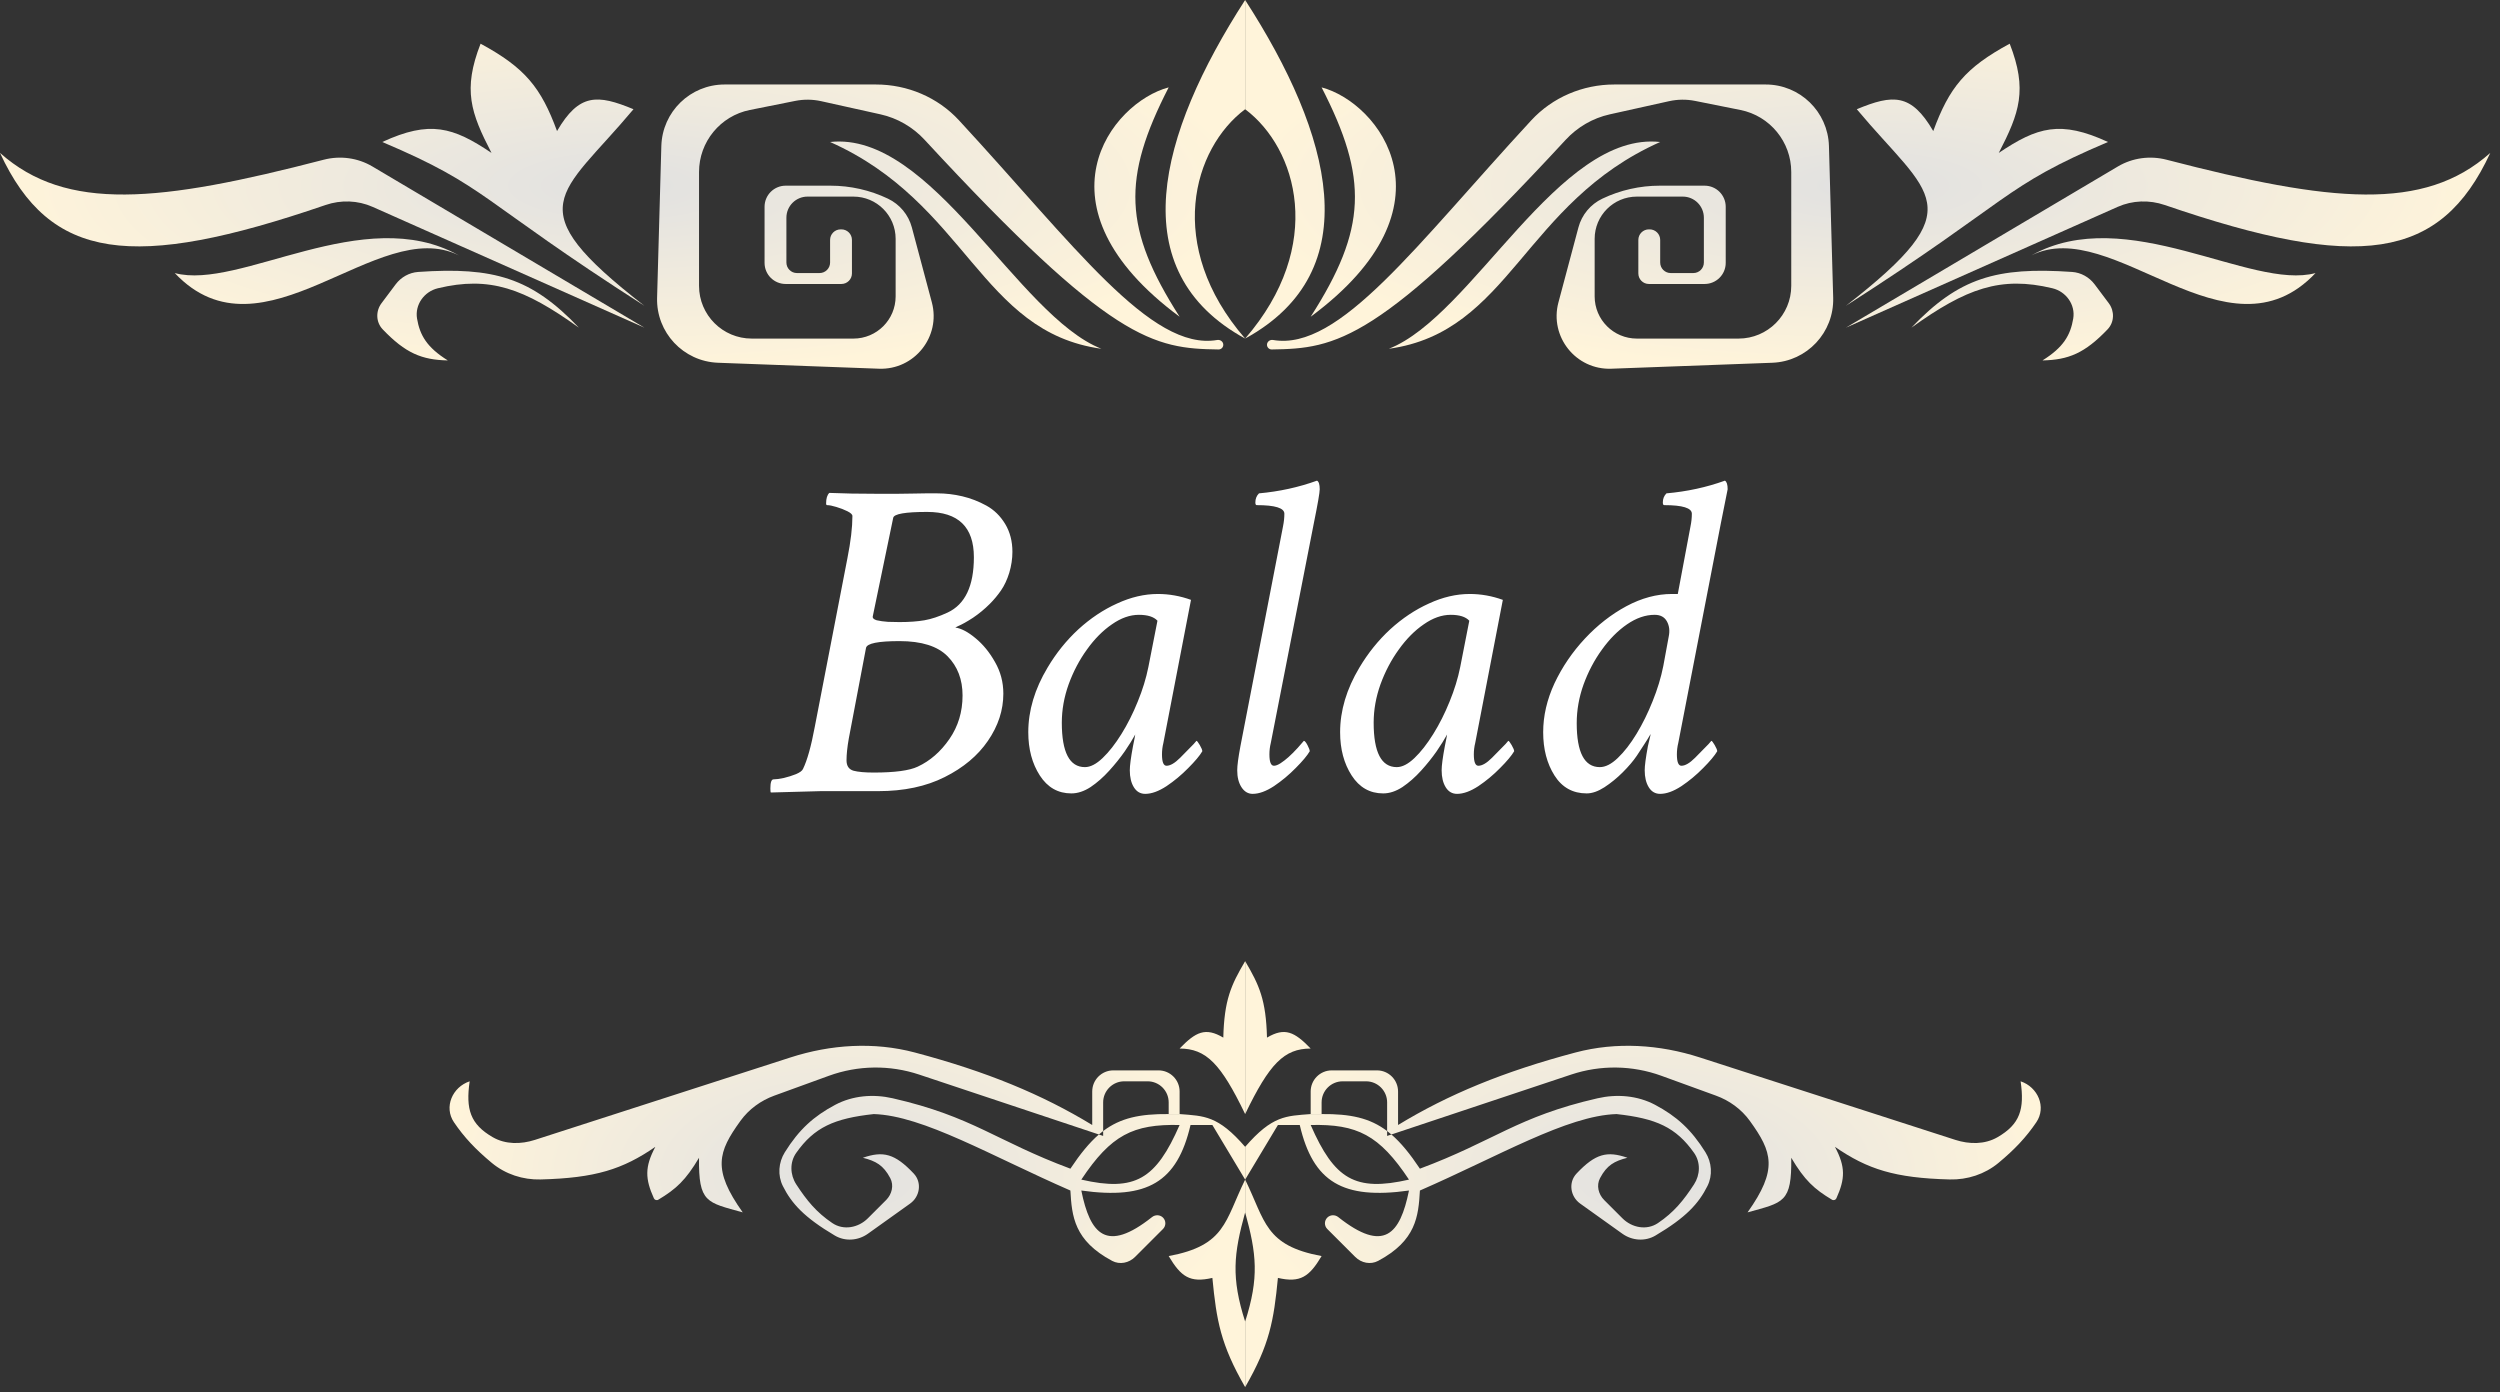 <svg width="237" height="132" viewBox="0 0 237 132" fill="none" xmlns="http://www.w3.org/2000/svg">
<rect x="0" y="0" width="237" height="132" fill="#333333" stroke="none"/>
<path d="M50.713 108.06C49.389 108.487 47.922 108.504 46.717 107.809C44.58 106.575 44.142 105.154 44.524 102.508V102.508C42.88 103.056 42.063 104.953 43.034 106.388C43.998 107.812 45.094 108.974 46.627 110.246C47.918 111.316 49.57 111.855 51.246 111.812C56.441 111.679 59.035 110.851 62.126 108.72C61.105 110.641 61.162 111.76 61.989 113.6C62.061 113.76 62.257 113.822 62.408 113.731C64.083 112.73 65.004 111.892 66.268 109.756C66.216 114.032 66.985 113.977 70.41 114.933C67.52 110.86 68.053 109.221 70.198 106.254C70.996 105.151 72.126 104.331 73.406 103.866L78.578 101.985C81.335 100.982 84.349 100.942 87.132 101.869L104.174 107.55C104.308 107.435 104.443 107.326 104.579 107.223V104.508C104.579 103.403 105.474 102.508 106.579 102.508H108.791C109.896 102.508 110.791 103.403 110.791 104.508V105.614H111.827V103.472C111.827 102.368 110.931 101.472 109.827 101.472H105.543C104.439 101.472 103.543 102.368 103.543 103.472V106.65C98.774 103.748 93.533 101.584 86.726 99.777C82.846 98.747 78.754 99.014 74.933 100.247L50.713 108.06Z" fill="url(#paint0_radial_692_2018)"/>
<path fill-rule="evenodd" clip-rule="evenodd" d="M118.04 111.827V108.721C115.458 105.74 114.164 105.799 111.827 105.614H110.791C108.063 105.589 106.223 105.979 104.579 107.223V107.685L104.174 107.55C103.27 108.327 102.41 109.382 101.473 110.791C94.423 108.167 92.242 105.859 84.631 104.117C82.793 103.696 80.838 103.854 79.174 104.739C77.141 105.82 75.748 107.075 74.401 109.235C73.798 110.201 73.705 111.42 74.215 112.438C75.05 114.107 76.25 115.417 79.138 117.128C80.119 117.709 81.351 117.62 82.279 116.957L86.28 114.099C87.219 113.429 87.413 112.09 86.622 111.251C84.831 109.354 83.723 109.09 81.799 109.756C83.025 110.067 83.748 110.456 84.397 111.688C84.76 112.378 84.552 113.216 84.001 113.767L82.276 115.492C81.371 116.397 79.967 116.664 78.906 115.948C77.392 114.927 76.479 113.802 75.488 112.283C74.894 111.372 74.854 110.185 75.48 109.296C77.189 106.871 79.077 106.022 82.835 105.614C87.514 105.758 93.974 109.592 101.473 112.862C101.611 115.305 101.827 117.608 105.431 119.531C106.15 119.915 107.027 119.733 107.604 119.156L110.252 116.508C110.55 116.21 110.55 115.727 110.252 115.429V115.429C109.972 115.149 109.522 115.134 109.211 115.381C104.883 118.812 103.35 117.017 102.508 112.862C108.785 113.743 111.601 112.063 112.862 106.65H114.933L118.04 111.827ZM102.508 111.827C105.324 107.593 107.417 106.549 111.827 106.65C109.582 111.782 107.624 113.001 102.508 111.827Z" fill="url(#paint1_radial_692_2018)"/>
<path d="M118.04 114.933V111.827C116.112 115.763 116.189 118.074 110.791 119.075C111.96 121.038 112.806 121.636 114.933 121.146C115.325 125.201 115.718 127.472 118.04 131.5V125.287C116.703 121.107 116.953 118.865 118.04 114.933Z" fill="url(#paint2_radial_692_2018)"/>
<path d="M115.969 98.366C116.06 94.792 116.696 93.394 118.04 91.118V105.614C115.723 100.811 114.342 99.414 111.827 99.401C113.365 97.812 114.277 97.364 115.969 98.366Z" fill="url(#paint3_radial_692_2018)"/>
<path d="M185.366 108.06C186.69 108.487 188.157 108.504 189.362 107.809C191.499 106.575 191.937 105.154 191.555 102.508V102.508C193.199 103.056 194.016 104.953 193.045 106.388C192.081 107.812 190.985 108.974 189.452 110.246C188.161 111.316 186.509 111.855 184.833 111.812C179.638 111.679 177.044 110.851 173.953 108.72C174.974 110.641 174.917 111.76 174.09 113.6C174.018 113.76 173.822 113.822 173.671 113.731C171.996 112.73 171.075 111.892 169.811 109.756C169.863 114.032 169.094 113.977 165.669 114.933C168.559 110.86 168.026 109.221 165.881 106.254C165.083 105.151 163.953 104.331 162.673 103.866L157.501 101.985C154.744 100.982 151.73 100.942 148.947 101.869L131.905 107.55C131.771 107.435 131.636 107.326 131.5 107.223V104.508C131.5 103.403 130.605 102.508 129.5 102.508H127.288C126.183 102.508 125.288 103.403 125.288 104.508V105.614H124.252V103.472C124.252 102.368 125.148 101.472 126.252 101.472H130.536C131.64 101.472 132.536 102.368 132.536 103.472V106.65C137.305 103.748 142.547 101.584 149.353 99.777C153.233 98.747 157.325 99.014 161.146 100.247L185.366 108.06Z" fill="url(#paint4_radial_692_2018)"/>
<path fill-rule="evenodd" clip-rule="evenodd" d="M118.04 111.827V108.721C120.621 105.74 121.915 105.799 124.252 105.614H125.288C128.016 105.589 129.856 105.979 131.5 107.223V107.685L131.905 107.55C132.809 108.327 133.669 109.382 134.607 110.791C141.656 108.167 143.837 105.859 151.448 104.117C153.286 103.696 155.241 103.854 156.905 104.739C158.938 105.82 160.331 107.075 161.678 109.235C162.281 110.201 162.374 111.42 161.864 112.438C161.029 114.107 159.829 115.417 156.941 117.128C155.96 117.709 154.728 117.62 153.8 116.957L149.799 114.099C148.86 113.429 148.666 112.09 149.457 111.251C151.248 109.354 152.356 109.09 154.28 109.756C153.054 110.067 152.331 110.456 151.683 111.688C151.319 112.378 151.527 113.216 152.079 113.767L153.803 115.492C154.708 116.397 156.112 116.664 157.173 115.948C158.687 114.927 159.601 113.802 160.591 112.283C161.185 111.372 161.225 110.185 160.599 109.296C158.891 106.871 157.002 106.022 153.244 105.614C148.565 105.758 142.105 109.592 134.607 112.862C134.468 115.305 134.252 117.608 130.648 119.531C129.929 119.915 129.052 119.733 128.475 119.156L125.827 116.508C125.529 116.21 125.529 115.727 125.827 115.429V115.429C126.107 115.149 126.557 115.134 126.868 115.381C131.196 118.812 132.729 117.017 133.571 112.862C127.294 113.743 124.479 112.063 123.217 106.65H121.146L118.04 111.827ZM133.571 111.827C130.755 107.593 128.662 106.549 124.252 106.65C126.497 111.782 128.455 113.001 133.571 111.827Z" fill="url(#paint5_radial_692_2018)"/>
<path d="M118.04 114.933V111.827C119.967 115.763 119.89 118.074 125.288 119.075C124.119 121.038 123.273 121.636 121.146 121.146C120.755 125.201 120.362 127.472 118.04 131.5V125.287C119.376 121.107 119.126 118.865 118.04 114.933Z" fill="url(#paint6_radial_692_2018)"/>
<path d="M120.11 98.366C120.019 94.792 119.383 93.394 118.04 91.118V105.614C120.356 100.811 121.737 99.414 124.252 99.401C122.714 97.812 121.802 97.364 120.11 98.366Z" fill="url(#paint7_radial_692_2018)"/>
<path d="M95.117 65.762C95.117 67.323 94.63 68.812 93.656 70.231C92.697 71.634 91.329 72.78 89.553 73.668C87.791 74.556 85.693 75 83.258 75H77.801L73.074 75.129C73.046 75.1 73.031 74.971 73.031 74.742C73.031 74.169 73.132 73.883 73.332 73.883C73.561 73.883 73.883 73.84 74.299 73.754C74.714 73.654 75.101 73.532 75.459 73.389C75.831 73.231 76.053 73.066 76.125 72.894C76.526 72.078 76.898 70.746 77.242 68.898L80.336 52.914C80.651 51.324 80.809 49.992 80.809 48.918C80.809 48.775 80.651 48.624 80.336 48.467C80.021 48.309 79.67 48.173 79.283 48.059C78.911 47.944 78.617 47.887 78.402 47.887C78.345 47.887 78.316 47.829 78.316 47.715C78.316 47.257 78.417 46.927 78.617 46.727C79.276 46.755 79.985 46.777 80.744 46.791C81.518 46.805 82.341 46.812 83.215 46.812C83.888 46.812 84.497 46.812 85.041 46.812C85.6 46.812 86.094 46.805 86.523 46.791C86.953 46.777 87.361 46.77 87.748 46.77C88.135 46.77 88.5 46.77 88.844 46.77C89.646 46.77 90.441 46.863 91.228 47.049C92.016 47.235 92.775 47.529 93.506 47.93C94.236 48.331 94.831 48.911 95.289 49.67C95.747 50.429 95.977 51.31 95.977 52.312C95.977 52.971 95.876 53.637 95.676 54.31C95.475 54.955 95.217 55.507 94.902 55.965C94.587 56.423 94.229 56.853 93.828 57.254C93.341 57.741 92.811 58.178 92.238 58.565C91.665 58.937 91.193 59.202 90.82 59.359L90.562 59.488C91.135 59.574 91.773 59.911 92.475 60.498C93.191 61.085 93.807 61.837 94.322 62.754C94.852 63.671 95.117 64.673 95.117 65.762ZM92.324 52.828C92.324 49.964 90.849 48.531 87.898 48.531C85.822 48.531 84.747 48.717 84.676 49.09L82.742 58.414C82.699 58.586 82.821 58.715 83.107 58.801C83.408 58.872 83.766 58.922 84.182 58.951C84.597 58.965 84.962 58.973 85.277 58.973C86.194 58.973 86.982 58.915 87.641 58.801C88.299 58.686 89.03 58.443 89.832 58.07C91.493 57.297 92.324 55.55 92.324 52.828ZM91.25 65.934C91.25 64.415 90.777 63.176 89.832 62.217C88.887 61.257 87.368 60.777 85.277 60.777C83.243 60.777 82.184 60.992 82.098 61.422L80.465 70.016C80.322 70.832 80.25 71.519 80.25 72.078C80.25 72.608 80.472 72.938 80.916 73.066C81.36 73.181 81.997 73.238 82.828 73.238C84.819 73.238 86.208 73.052 86.996 72.68C88.171 72.135 89.173 71.262 90.004 70.059C90.835 68.856 91.25 67.481 91.25 65.934ZM109.77 56.309C110.829 56.309 111.875 56.495 112.906 56.867L110.285 70.445C110.199 70.789 110.156 71.147 110.156 71.519C110.156 72.236 110.299 72.594 110.586 72.594C110.944 72.594 111.374 72.343 111.875 71.842C112.376 71.326 112.806 70.889 113.164 70.531L113.422 70.231C113.479 70.231 113.587 70.367 113.744 70.639C113.902 70.911 113.98 71.104 113.98 71.219C113.737 71.634 113.293 72.164 112.648 72.809C112.018 73.453 111.331 74.026 110.586 74.527C109.841 75.014 109.168 75.258 108.566 75.258C108.108 75.258 107.75 75.05 107.492 74.635C107.234 74.219 107.105 73.682 107.105 73.023C107.105 72.579 107.206 71.82 107.406 70.746L107.557 69.994C107.6 69.794 107.621 69.672 107.621 69.629C107.392 70.059 107.062 70.588 106.633 71.219C106.203 71.835 105.709 72.451 105.15 73.066C104.592 73.682 104.005 74.198 103.389 74.613C102.773 75.014 102.164 75.215 101.562 75.215C100.302 75.215 99.307 74.649 98.576 73.518C97.846 72.386 97.481 71.018 97.481 69.414C97.481 67.366 98.089 65.325 99.307 63.291C100.123 61.916 101.097 60.706 102.229 59.66C103.374 58.615 104.599 57.798 105.902 57.211C107.206 56.609 108.495 56.309 109.77 56.309ZM107.965 58.285C107.12 58.285 106.268 58.586 105.408 59.188C104.549 59.775 103.761 60.57 103.045 61.572C102.329 62.56 101.749 63.663 101.305 64.881C100.875 66.084 100.66 67.294 100.66 68.512C100.66 71.319 101.391 72.723 102.852 72.723C103.367 72.723 103.926 72.436 104.527 71.863C105.129 71.29 105.723 70.531 106.311 69.586C106.898 68.641 107.413 67.617 107.857 66.514C108.316 65.397 108.652 64.301 108.867 63.227L109.727 58.844C109.383 58.471 108.796 58.285 107.965 58.285ZM117.59 70.746L121.629 49.906C121.715 49.477 121.758 49.075 121.758 48.703C121.758 48.159 120.884 47.887 119.137 47.887C119.051 47.887 119.008 47.801 119.008 47.629C119.008 47.285 119.122 46.999 119.352 46.77C121.271 46.598 123.104 46.197 124.852 45.566C125.023 45.652 125.109 45.925 125.109 46.383C125.109 46.698 124.923 47.772 124.551 49.605L120.469 70.445C120.383 70.789 120.34 71.147 120.34 71.519C120.34 72.236 120.483 72.594 120.77 72.594C120.941 72.594 121.149 72.515 121.393 72.357C121.636 72.2 121.887 72.007 122.145 71.777C122.402 71.548 122.696 71.255 123.025 70.897C123.355 70.524 123.548 70.302 123.605 70.231C123.691 70.231 123.806 70.367 123.949 70.639C124.092 70.911 124.164 71.104 124.164 71.219C123.921 71.634 123.477 72.164 122.832 72.809C122.202 73.453 121.514 74.026 120.77 74.527C120.025 75.014 119.352 75.258 118.75 75.258C118.32 75.258 117.969 75.05 117.697 74.635C117.425 74.219 117.289 73.682 117.289 73.023C117.289 72.579 117.389 71.82 117.59 70.746ZM139.332 56.309C140.392 56.309 141.438 56.495 142.469 56.867L139.848 70.445C139.762 70.789 139.719 71.147 139.719 71.519C139.719 72.236 139.862 72.594 140.148 72.594C140.507 72.594 140.936 72.343 141.438 71.842C141.939 71.326 142.368 70.889 142.727 70.531L142.984 70.231C143.042 70.231 143.149 70.367 143.307 70.639C143.464 70.911 143.543 71.104 143.543 71.219C143.299 71.634 142.855 72.164 142.211 72.809C141.581 73.453 140.893 74.026 140.148 74.527C139.404 75.014 138.73 75.258 138.129 75.258C137.671 75.258 137.312 75.05 137.055 74.635C136.797 74.219 136.668 73.682 136.668 73.023C136.668 72.579 136.768 71.82 136.969 70.746L137.119 69.994C137.162 69.794 137.184 69.672 137.184 69.629C136.954 70.059 136.625 70.588 136.195 71.219C135.766 71.835 135.271 72.451 134.713 73.066C134.154 73.682 133.567 74.198 132.951 74.613C132.335 75.014 131.727 75.215 131.125 75.215C129.865 75.215 128.869 74.649 128.139 73.518C127.408 72.386 127.043 71.018 127.043 69.414C127.043 67.366 127.652 65.325 128.869 63.291C129.686 61.916 130.66 60.706 131.791 59.66C132.937 58.615 134.161 57.798 135.465 57.211C136.768 56.609 138.057 56.309 139.332 56.309ZM137.527 58.285C136.682 58.285 135.83 58.586 134.971 59.188C134.111 59.775 133.324 60.57 132.607 61.572C131.891 62.56 131.311 63.663 130.867 64.881C130.438 66.084 130.223 67.294 130.223 68.512C130.223 71.319 130.953 72.723 132.414 72.723C132.93 72.723 133.488 72.436 134.09 71.863C134.691 71.29 135.286 70.531 135.873 69.586C136.46 68.641 136.976 67.617 137.42 66.514C137.878 65.397 138.215 64.301 138.43 63.227L139.289 58.844C138.945 58.471 138.358 58.285 137.527 58.285ZM163.781 46.383L163.137 49.605L159.098 70.445C159.012 70.789 158.969 71.147 158.969 71.519C158.969 72.236 159.112 72.594 159.398 72.594C159.757 72.594 160.186 72.343 160.688 71.842C161.189 71.326 161.618 70.889 161.977 70.531L162.234 70.231C162.292 70.231 162.399 70.367 162.557 70.639C162.714 70.911 162.793 71.104 162.793 71.219C162.549 71.634 162.105 72.164 161.461 72.809C160.831 73.453 160.143 74.026 159.398 74.527C158.654 75.014 157.98 75.258 157.379 75.258C156.921 75.258 156.562 75.05 156.305 74.635C156.047 74.219 155.918 73.682 155.918 73.023C155.918 72.594 156.018 71.835 156.219 70.746C156.247 70.603 156.298 70.388 156.369 70.102C156.441 69.815 156.477 69.643 156.477 69.586C156.29 69.915 156.083 70.252 155.854 70.596C155.639 70.939 155.41 71.29 155.166 71.648C154.837 72.135 154.393 72.658 153.834 73.217C153.29 73.761 152.71 74.234 152.094 74.635C151.492 75.022 150.934 75.215 150.418 75.215C149.1 75.215 148.083 74.649 147.367 73.518C146.651 72.386 146.293 71.018 146.293 69.414C146.293 67.867 146.651 66.32 147.367 64.773C148.098 63.227 149.057 61.816 150.246 60.541C151.435 59.266 152.745 58.242 154.178 57.469C155.624 56.695 157.064 56.309 158.496 56.309H159.055L160.258 49.906C160.344 49.491 160.387 49.09 160.387 48.703C160.387 48.159 159.513 47.887 157.766 47.887C157.68 47.887 157.637 47.801 157.637 47.629C157.637 47.285 157.751 46.999 157.98 46.77C159.928 46.598 161.776 46.197 163.523 45.566C163.695 45.667 163.781 45.939 163.781 46.383ZM157.68 63.141L158.195 60.348C158.31 59.803 158.253 59.324 158.023 58.908C157.794 58.493 157.408 58.285 156.863 58.285C155.99 58.285 155.116 58.586 154.242 59.188C153.368 59.789 152.574 60.591 151.857 61.594C151.141 62.582 150.561 63.685 150.117 64.902C149.688 66.106 149.473 67.323 149.473 68.555C149.473 71.333 150.203 72.723 151.664 72.723C152.194 72.723 152.76 72.436 153.361 71.863C153.977 71.276 154.572 70.51 155.145 69.564C155.717 68.619 156.226 67.588 156.67 66.471C157.128 65.339 157.465 64.229 157.68 63.141Z" fill="white"/>
<path d="M0 14.496C6.3 20.098 15.079 19.198 30.687 15.142C32.25 14.736 33.917 14.96 35.306 15.783L61.09 31.063L35.33 19.614C33.92 18.987 32.318 18.935 30.859 19.436C12.55 25.716 4.737 24.728 0 14.496Z" fill="url(#paint8_radial_692_2018)"/>
<path d="M16.567 25.886C22.709 27.549 34.486 19.175 43.503 24.213C35.799 20.345 24.927 34.738 16.567 25.886Z" fill="url(#paint9_radial_692_2018)"/>
<path d="M42.453 34.169C40.475 32.938 39.804 31.791 39.536 30.205C39.314 28.887 40.214 27.637 41.514 27.326C46.406 26.155 49.66 27.317 54.878 31.063C50.376 26.336 46.825 25.284 39.647 25.78C38.797 25.839 38.019 26.275 37.508 26.956L36.167 28.745C35.605 29.494 35.631 30.543 36.278 31.221C38.443 33.484 39.98 34.116 42.453 34.169Z" fill="url(#paint10_radial_692_2018)"/>
<path d="M61.09 28.992C48.873 19.507 53.131 18.638 60.055 10.354C56.629 8.932 54.894 8.839 52.807 12.425C51.288 8.294 49.778 6.427 45.559 4.142C43.852 8.52 44.632 10.699 46.594 14.496C42.938 12.035 40.747 11.382 36.24 13.461C46.305 17.727 45.293 18.875 61.09 28.992Z" fill="url(#paint11_radial_692_2018)"/>
<path d="M78.693 22.744C78.693 22.192 79.141 21.744 79.693 21.744H79.764C80.316 21.744 80.764 22.192 80.764 22.744V25.921C80.764 26.474 80.316 26.921 79.764 26.921H74.48C73.376 26.921 72.48 26.026 72.48 24.921V19.602C72.48 18.498 73.376 17.602 74.48 17.602H78.728C80.614 17.602 82.475 18.023 84.178 18.834V18.834C85.296 19.366 86.125 20.363 86.444 21.56L88.34 28.669C89.206 31.918 86.684 35.079 83.324 34.954L68.068 34.389C64.778 34.267 62.2 31.517 62.292 28.226L62.695 13.843C62.786 10.595 65.444 8.01 68.692 8.01H83.039C86.023 8.01 88.89 9.217 90.915 11.409C101.807 23.194 109.097 33.322 115.395 32.23C115.685 32.18 115.968 32.392 115.968 32.686V32.686C115.968 32.932 115.766 33.132 115.519 33.129C109.37 33.045 105.37 32.431 87.653 13.254C86.537 12.046 85.079 11.198 83.474 10.841L77.858 9.594C77.043 9.412 76.199 9.403 75.38 9.567L71.091 10.425C68.287 10.986 66.268 13.448 66.268 16.309V27.098C66.268 29.86 68.506 32.098 71.268 32.098H80.906C83.115 32.098 84.906 30.308 84.906 28.098V22.638C84.906 20.429 83.115 18.638 80.906 18.638H76.551C75.447 18.638 74.551 19.533 74.551 20.638V24.886C74.551 25.438 74.999 25.886 75.551 25.886H77.693C78.245 25.886 78.693 25.438 78.693 24.886V22.744Z" fill="url(#paint12_radial_692_2018)"/>
<path d="M104.412 33.063C96.474 29.951 88.324 12.407 78.693 13.461C91.666 19.233 92.918 31.479 104.412 33.063Z" fill="url(#paint13_radial_692_2018)"/>
<path d="M111.827 30.028C106.485 21.683 106.361 16.914 110.791 8.283C105.363 9.714 97.626 19.511 111.827 30.028Z" fill="url(#paint14_radial_692_2018)"/>
<path d="M118.039 10.354C113.102 14.055 110.405 23.279 118.039 32.098C106.33 25.689 109.793 12.771 118.039 0V10.354Z" fill="url(#paint15_radial_692_2018)"/>
<path d="M236.079 14.496C229.778 20.098 221 19.198 205.392 15.142C203.829 14.736 202.162 14.96 200.773 15.783L174.988 31.063L200.748 19.614C202.158 18.987 203.76 18.935 205.22 19.436C223.529 25.716 231.342 24.728 236.079 14.496Z" fill="url(#paint16_radial_692_2018)"/>
<path d="M219.512 25.886C213.369 27.549 201.593 19.175 192.576 24.213C200.279 20.345 211.151 34.738 219.512 25.886Z" fill="url(#paint17_radial_692_2018)"/>
<path d="M193.626 34.169C195.604 32.938 196.275 31.791 196.542 30.205C196.765 28.887 195.865 27.637 194.565 27.326C189.672 26.155 186.419 27.317 181.201 31.063C185.703 26.336 189.254 25.284 196.432 25.78C197.281 25.839 198.06 26.275 198.571 26.956L199.912 28.745C200.474 29.494 200.448 30.543 199.8 31.221C197.636 33.484 196.099 34.116 193.626 34.169Z" fill="url(#paint18_radial_692_2018)"/>
<path d="M174.988 28.992C187.206 19.507 182.948 18.638 176.024 10.354C179.45 8.932 181.185 8.839 183.272 12.425C184.791 8.294 186.3 6.427 190.52 4.142C192.226 8.52 191.446 10.699 189.484 14.496C193.141 12.035 195.331 11.382 199.838 13.461C189.774 17.727 190.786 18.875 174.988 28.992Z" fill="url(#paint19_radial_692_2018)"/>
<path d="M157.386 22.744C157.386 22.192 156.938 21.744 156.386 21.744H156.315C155.763 21.744 155.315 22.192 155.315 22.744V25.921C155.315 26.474 155.763 26.921 156.315 26.921H161.598C162.703 26.921 163.598 26.026 163.598 24.921V19.602C163.598 18.498 162.703 17.602 161.598 17.602H157.351C155.465 17.602 153.603 18.023 151.901 18.834V18.834C150.782 19.366 149.954 20.363 149.635 21.56L147.739 28.669C146.872 31.918 149.395 35.079 152.755 34.954L168.011 34.389C171.301 34.267 173.878 31.517 173.786 28.226L173.384 13.843C173.293 10.595 170.635 8.01 167.386 8.01H153.04C150.056 8.01 147.189 9.217 145.164 11.409C134.272 23.194 126.982 33.322 120.683 32.23C120.393 32.18 120.11 32.392 120.11 32.686V32.686C120.11 32.932 120.313 33.132 120.559 33.129C126.708 33.045 130.709 32.431 148.426 13.254C149.542 12.046 150.999 11.198 152.605 10.841L158.22 9.594C159.035 9.412 159.88 9.403 160.698 9.567L164.988 10.425C167.792 10.986 169.811 13.448 169.811 16.309V27.098C169.811 29.86 167.572 32.098 164.811 32.098H155.173C152.964 32.098 151.173 30.308 151.173 28.098V22.638C151.173 20.429 152.964 18.638 155.173 18.638H159.527C160.632 18.638 161.527 19.533 161.527 20.638V24.886C161.527 25.438 161.08 25.886 160.527 25.886H158.386C157.833 25.886 157.386 25.438 157.386 24.886V22.744Z" fill="url(#paint20_radial_692_2018)"/>
<path d="M131.666 33.063C139.604 29.951 147.754 12.407 157.386 13.461C144.412 19.233 143.16 31.479 131.666 33.063Z" fill="url(#paint21_radial_692_2018)"/>
<path d="M124.252 30.028C129.594 21.683 129.718 16.914 125.287 8.283C130.716 9.714 138.453 19.511 124.252 30.028Z" fill="url(#paint22_radial_692_2018)"/>
<path d="M118.039 10.354C122.976 14.055 125.673 23.279 118.039 32.098C129.749 25.689 126.286 12.771 118.039 0V10.354Z" fill="url(#paint23_radial_692_2018)"/>
<defs>
<radialGradient id="paint0_radial_692_2018" cx="0" cy="0" r="1" gradientUnits="userSpaceOnUse" gradientTransform="translate(79.728 111.309) scale(38.311 20.191)">
<stop stop-color="#E1E1E1"/>
<stop offset="1" stop-color="#FFF4DA"/>
</radialGradient>
<radialGradient id="paint1_radial_692_2018" cx="0" cy="0" r="1" gradientUnits="userSpaceOnUse" gradientTransform="translate(79.728 111.309) scale(38.311 20.191)">
<stop stop-color="#E1E1E1"/>
<stop offset="1" stop-color="#FFF4DA"/>
</radialGradient>
<radialGradient id="paint2_radial_692_2018" cx="0" cy="0" r="1" gradientUnits="userSpaceOnUse" gradientTransform="translate(79.728 111.309) scale(38.311 20.191)">
<stop stop-color="#E1E1E1"/>
<stop offset="1" stop-color="#FFF4DA"/>
</radialGradient>
<radialGradient id="paint3_radial_692_2018" cx="0" cy="0" r="1" gradientUnits="userSpaceOnUse" gradientTransform="translate(79.728 111.309) scale(38.311 20.191)">
<stop stop-color="#E1E1E1"/>
<stop offset="1" stop-color="#FFF4DA"/>
</radialGradient>
<radialGradient id="paint4_radial_692_2018" cx="0" cy="0" r="1" gradientUnits="userSpaceOnUse" gradientTransform="translate(156.351 111.309) rotate(180) scale(38.311 20.191)">
<stop stop-color="#E1E1E1"/>
<stop offset="1" stop-color="#FFF4DA"/>
</radialGradient>
<radialGradient id="paint5_radial_692_2018" cx="0" cy="0" r="1" gradientUnits="userSpaceOnUse" gradientTransform="translate(156.351 111.309) rotate(180) scale(38.311 20.191)">
<stop stop-color="#E1E1E1"/>
<stop offset="1" stop-color="#FFF4DA"/>
</radialGradient>
<radialGradient id="paint6_radial_692_2018" cx="0" cy="0" r="1" gradientUnits="userSpaceOnUse" gradientTransform="translate(156.351 111.309) rotate(180) scale(38.311 20.191)">
<stop stop-color="#E1E1E1"/>
<stop offset="1" stop-color="#FFF4DA"/>
</radialGradient>
<radialGradient id="paint7_radial_692_2018" cx="0" cy="0" r="1" gradientUnits="userSpaceOnUse" gradientTransform="translate(156.351 111.309) rotate(180) scale(38.311 20.191)">
<stop stop-color="#E1E1E1"/>
<stop offset="1" stop-color="#FFF4DA"/>
</radialGradient>
<radialGradient id="paint8_radial_692_2018" cx="0" cy="0" r="1" gradientUnits="userSpaceOnUse" gradientTransform="translate(59.02 17.602) scale(59.02 17.602)">
<stop stop-color="#E1E1E1"/>
<stop offset="1" stop-color="#FFF4DA"/>
</radialGradient>
<radialGradient id="paint9_radial_692_2018" cx="0" cy="0" r="1" gradientUnits="userSpaceOnUse" gradientTransform="translate(59.02 17.602) scale(59.02 17.602)">
<stop stop-color="#E1E1E1"/>
<stop offset="1" stop-color="#FFF4DA"/>
</radialGradient>
<radialGradient id="paint10_radial_692_2018" cx="0" cy="0" r="1" gradientUnits="userSpaceOnUse" gradientTransform="translate(59.02 17.602) scale(59.02 17.602)">
<stop stop-color="#E1E1E1"/>
<stop offset="1" stop-color="#FFF4DA"/>
</radialGradient>
<radialGradient id="paint11_radial_692_2018" cx="0" cy="0" r="1" gradientUnits="userSpaceOnUse" gradientTransform="translate(59.02 17.602) scale(59.02 17.602)">
<stop stop-color="#E1E1E1"/>
<stop offset="1" stop-color="#FFF4DA"/>
</radialGradient>
<radialGradient id="paint12_radial_692_2018" cx="0" cy="0" r="1" gradientUnits="userSpaceOnUse" gradientTransform="translate(59.02 17.602) scale(59.02 17.602)">
<stop stop-color="#E1E1E1"/>
<stop offset="1" stop-color="#FFF4DA"/>
</radialGradient>
<radialGradient id="paint13_radial_692_2018" cx="0" cy="0" r="1" gradientUnits="userSpaceOnUse" gradientTransform="translate(59.02 17.602) scale(59.02 17.602)">
<stop stop-color="#E1E1E1"/>
<stop offset="1" stop-color="#FFF4DA"/>
</radialGradient>
<radialGradient id="paint14_radial_692_2018" cx="0" cy="0" r="1" gradientUnits="userSpaceOnUse" gradientTransform="translate(59.02 17.602) scale(59.02 17.602)">
<stop stop-color="#E1E1E1"/>
<stop offset="1" stop-color="#FFF4DA"/>
</radialGradient>
<radialGradient id="paint15_radial_692_2018" cx="0" cy="0" r="1" gradientUnits="userSpaceOnUse" gradientTransform="translate(59.02 17.602) scale(59.02 17.602)">
<stop stop-color="#E1E1E1"/>
<stop offset="1" stop-color="#FFF4DA"/>
</radialGradient>
<radialGradient id="paint16_radial_692_2018" cx="0" cy="0" r="1" gradientUnits="userSpaceOnUse" gradientTransform="translate(177.059 17.602) rotate(180) scale(59.02 17.602)">
<stop stop-color="#E1E1E1"/>
<stop offset="1" stop-color="#FFF4DA"/>
</radialGradient>
<radialGradient id="paint17_radial_692_2018" cx="0" cy="0" r="1" gradientUnits="userSpaceOnUse" gradientTransform="translate(177.059 17.602) rotate(180) scale(59.02 17.602)">
<stop stop-color="#E1E1E1"/>
<stop offset="1" stop-color="#FFF4DA"/>
</radialGradient>
<radialGradient id="paint18_radial_692_2018" cx="0" cy="0" r="1" gradientUnits="userSpaceOnUse" gradientTransform="translate(177.059 17.602) rotate(180) scale(59.02 17.602)">
<stop stop-color="#E1E1E1"/>
<stop offset="1" stop-color="#FFF4DA"/>
</radialGradient>
<radialGradient id="paint19_radial_692_2018" cx="0" cy="0" r="1" gradientUnits="userSpaceOnUse" gradientTransform="translate(177.059 17.602) rotate(180) scale(59.02 17.602)">
<stop stop-color="#E1E1E1"/>
<stop offset="1" stop-color="#FFF4DA"/>
</radialGradient>
<radialGradient id="paint20_radial_692_2018" cx="0" cy="0" r="1" gradientUnits="userSpaceOnUse" gradientTransform="translate(177.059 17.602) rotate(180) scale(59.02 17.602)">
<stop stop-color="#E1E1E1"/>
<stop offset="1" stop-color="#FFF4DA"/>
</radialGradient>
<radialGradient id="paint21_radial_692_2018" cx="0" cy="0" r="1" gradientUnits="userSpaceOnUse" gradientTransform="translate(177.059 17.602) rotate(180) scale(59.02 17.602)">
<stop stop-color="#E1E1E1"/>
<stop offset="1" stop-color="#FFF4DA"/>
</radialGradient>
<radialGradient id="paint22_radial_692_2018" cx="0" cy="0" r="1" gradientUnits="userSpaceOnUse" gradientTransform="translate(177.059 17.602) rotate(180) scale(59.02 17.602)">
<stop stop-color="#E1E1E1"/>
<stop offset="1" stop-color="#FFF4DA"/>
</radialGradient>
<radialGradient id="paint23_radial_692_2018" cx="0" cy="0" r="1" gradientUnits="userSpaceOnUse" gradientTransform="translate(177.059 17.602) rotate(180) scale(59.02 17.602)">
<stop stop-color="#E1E1E1"/>
<stop offset="1" stop-color="#FFF4DA"/>
</radialGradient>
</defs>
</svg>
